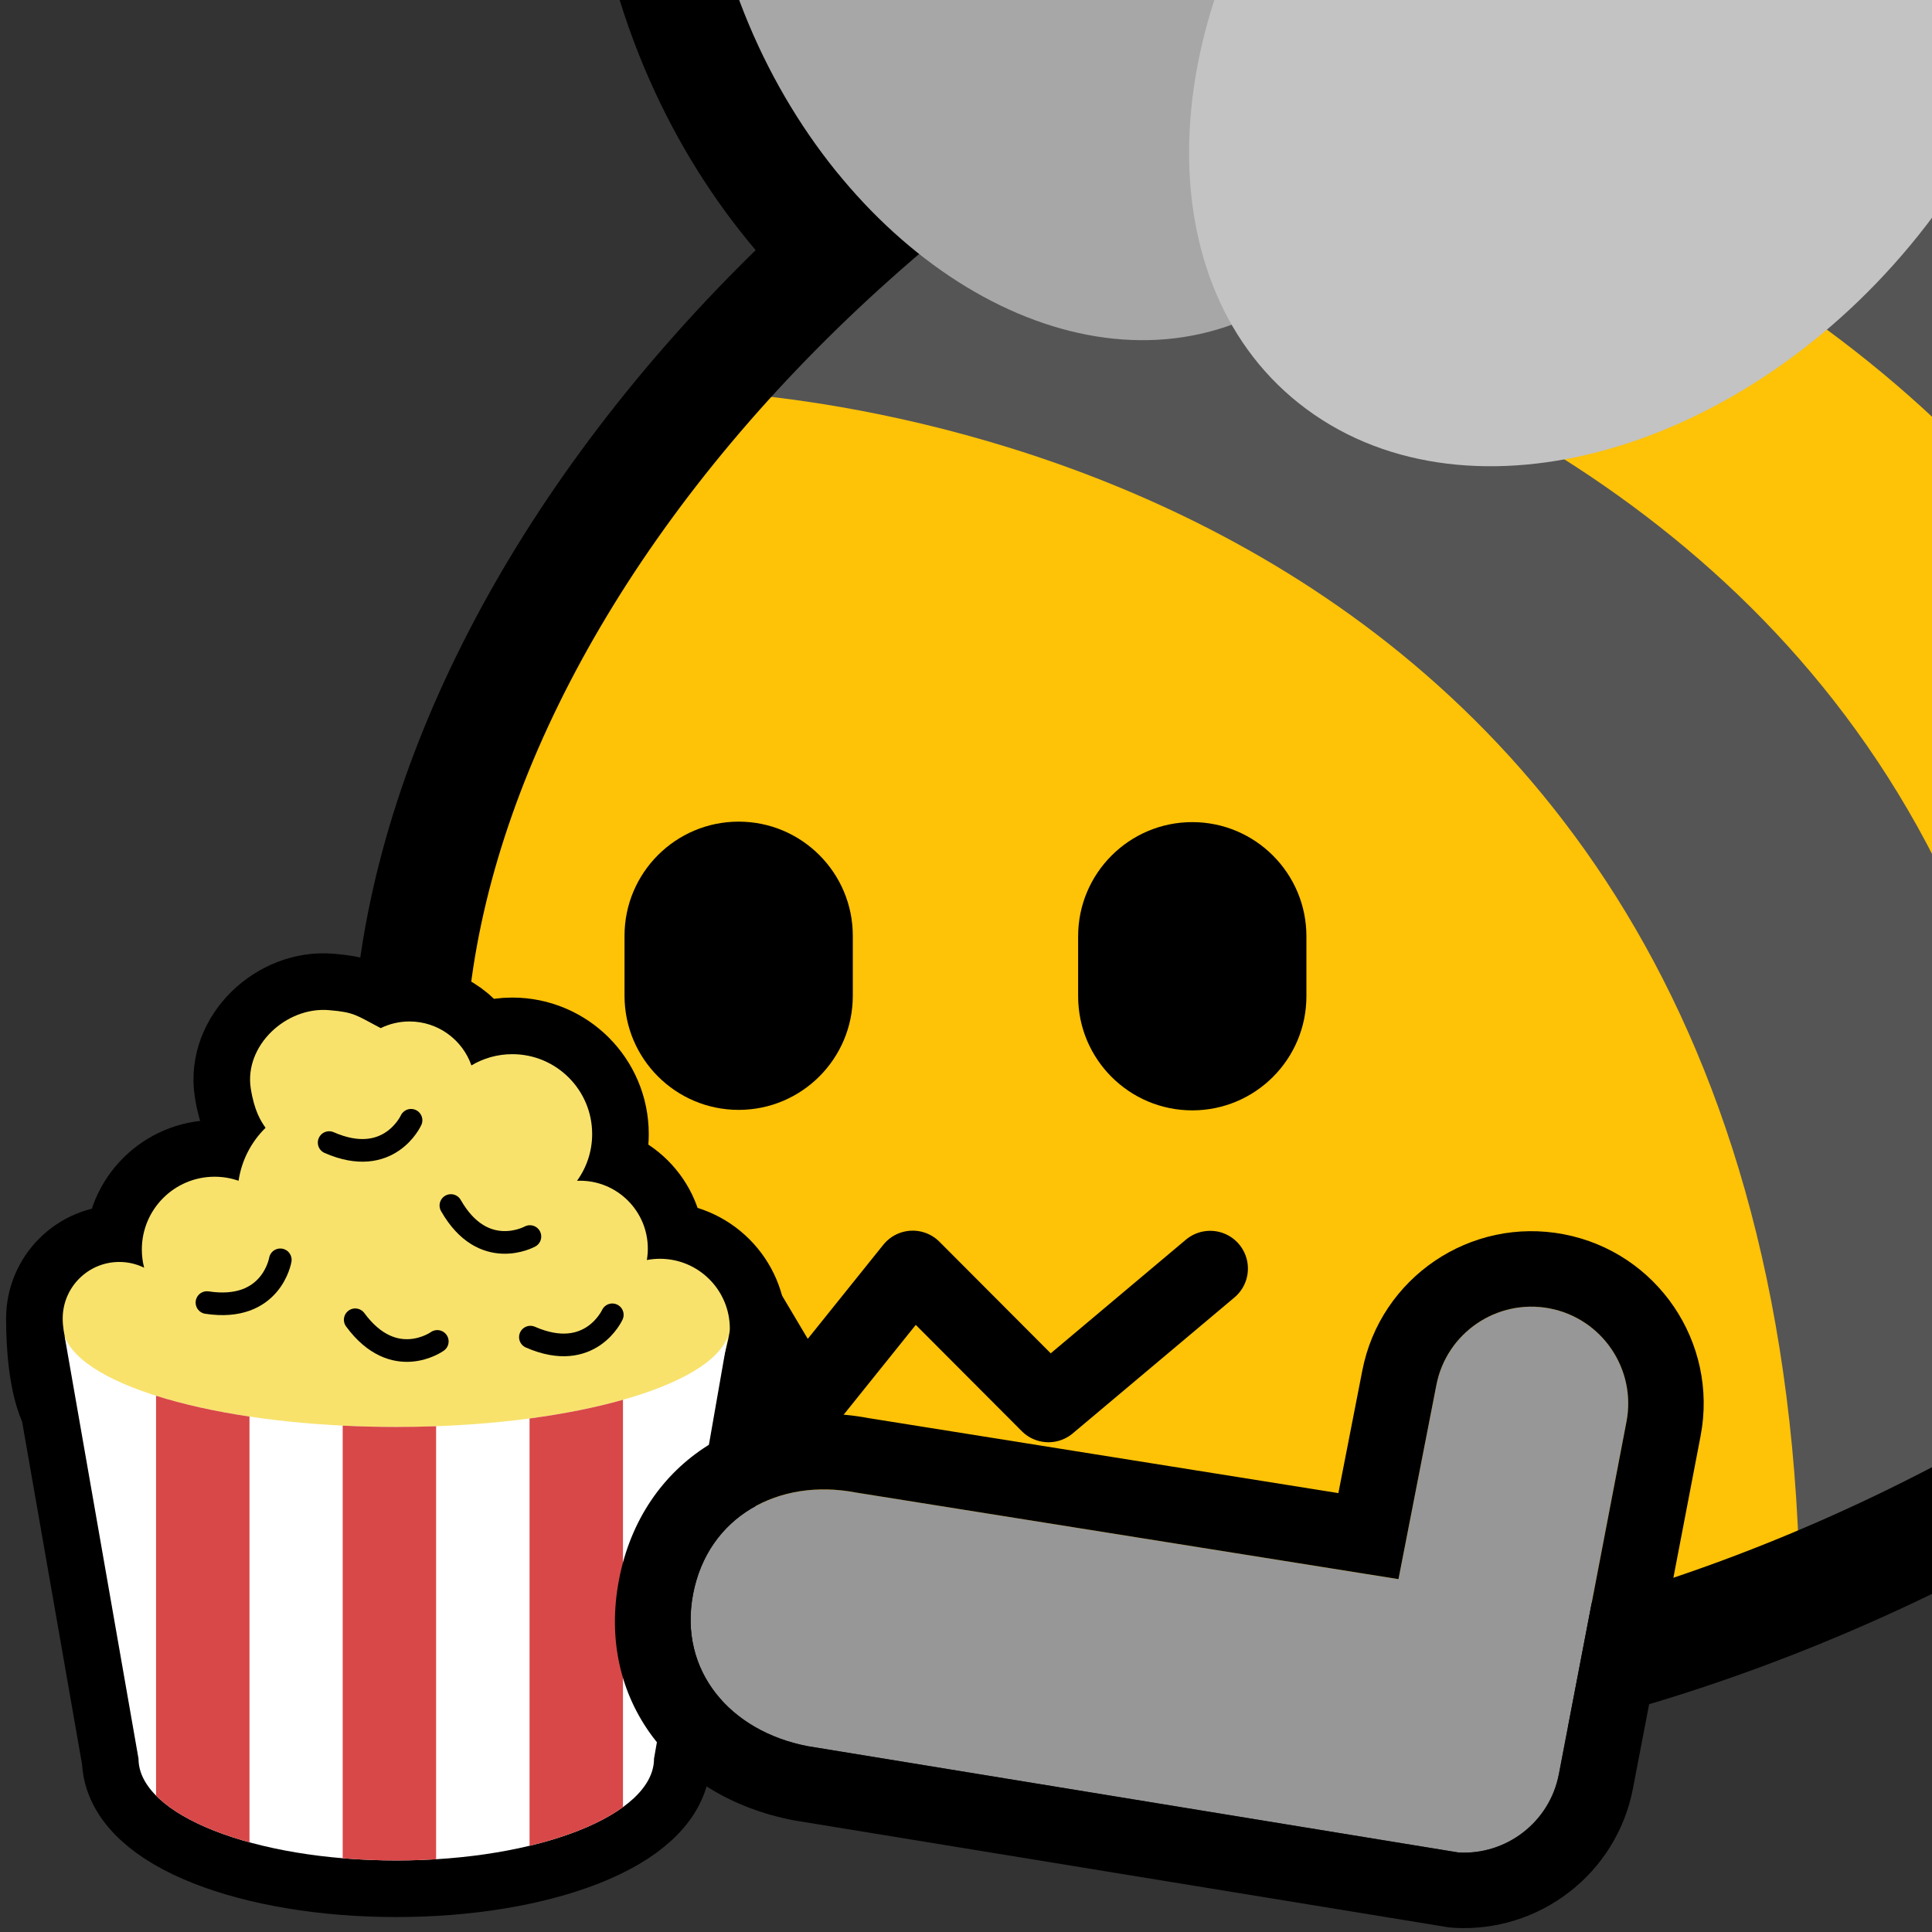 <?xml version="1.0" encoding="UTF-8" standalone="no"?>
<!DOCTYPE svg PUBLIC "-//W3C//DTD SVG 1.1//EN" "http://www.w3.org/Graphics/SVG/1.1/DTD/svg11.dtd">
<svg width="100%" height="100%" viewBox="0 0 256 256" version="1.1" xmlns="http://www.w3.org/2000/svg" xmlns:xlink="http://www.w3.org/1999/xlink" xml:space="preserve" xmlns:serif="http://www.serif.com/" style="fill-rule:evenodd;clip-rule:evenodd;stroke-linecap:round;stroke-linejoin:round;stroke-miterlimit:1.5;">
    <rect x="0" y="0" width="256" height="256" fill="#333333" stroke="none"/>
    <rect id="blobbee_popcorn" x="0" y="0" width="256" height="256" style="fill:none;"/>
    <clipPath id="_clip1">
        <rect x="0" y="0" width="256" height="256"/>
    </clipPath>
    <g clip-path="url(#_clip1)">
        <path id="Wings-outline" serif:id="Wings outline" d="M156.902,59.708C129.065,62.422 97.449,41.187 84.028,5.602C68.683,-35.087 84.083,-75.347 114.432,-85.495C138.087,-93.404 166.844,-81.498 185.329,-56.266C212.177,-74.912 244.432,-77.257 265.424,-61.776C292.853,-41.548 294.933,4.366 265.843,40.638C237.208,76.342 191.253,86.226 164.254,66.316C161.555,64.325 159.104,62.114 156.902,59.708ZM163.201,43.032C165.691,47.381 169.007,51.183 173.157,54.243C194.848,70.24 231.136,59.939 254.141,31.254C277.146,2.569 278.213,-33.707 256.521,-49.704C236.599,-64.396 204.363,-56.904 181.414,-33.36C168.453,-61.92 141.479,-78.722 119.189,-71.269C95.605,-63.383 86.139,-31.311 98.063,0.309C109.988,31.928 138.817,51.196 162.402,43.311C162.67,43.221 162.936,43.128 163.201,43.032Z"/>
        <path id="Body" d="M153.948,1.873C234.775,-44.793 326.183,-39.231 357.943,14.285C389.703,67.802 349.866,149.137 269.039,195.803C188.211,242.469 96.804,236.907 65.044,183.391C33.283,129.874 73.12,48.539 153.948,1.873Z" style="fill:rgb(254,194,7);"/>
        <g id="Stripes">
            <path d="M214.839,-16.143C213.085,-14.747 341.1,-20.628 353.122,109.755C417.141,-61.844 215.475,-29.069 214.839,-16.143Z" style="fill:rgb(85,85,85);"/>
            <path d="M353.122,111.111C345.447,-14.695 217.939,-17.662 218.636,-21.398L171.119,-3.799C171.119,-3.799 325.08,-6.19 330.564,142.056L349.196,113.372" style="fill:rgb(254,194,7);"/>
            <path d="M301.943,172.58L330.298,142.056C324.914,-6.379 167.886,-8.962 167.888,-8.907L142.717,5.942C142.483,5.984 305.112,19.06 301.943,172.58Z" style="fill:rgb(85,85,85);"/>
            <path d="M144.846,6.056L117.696,27.238C117.696,27.238 273.776,42.777 272.117,194.288L301.428,174.64C312.302,24.356 143.194,7.326 140.795,9.216" style="fill:rgb(254,194,7);"/>
            <path d="M111.865,30.126L91.509,51.766C91.509,51.766 235.189,53.063 238.466,209.312L272.117,194.288C277.858,38.077 116.53,31.787 111.865,30.126Z" style="fill:rgb(85,85,85);"/>
        </g>
        <path id="Body-outline" serif:id="Body outline" d="M153.948,1.873C234.775,-44.793 326.183,-39.231 357.943,14.285C389.703,67.802 349.866,149.137 269.039,195.803C188.211,242.469 96.804,236.907 65.044,183.391C33.283,129.874 73.12,48.539 153.948,1.873Z" style="fill:none;stroke:black;stroke-width:15px;"/>
        <g id="Wings">
            <path id="Back-wing" serif:id="Back wing" d="M119.189,-71.269C142.773,-79.155 171.602,-59.886 183.527,-28.267C195.452,3.352 185.986,35.425 162.402,43.311C138.817,51.196 109.988,31.928 98.063,0.309C86.139,-31.311 95.605,-63.383 119.189,-71.269Z" style="fill:rgb(167,167,167);"/>
            <path id="Front-wing" serif:id="Front wing" d="M256.521,-49.704C278.213,-33.707 277.146,2.569 254.141,31.254C231.136,59.939 194.848,70.24 173.157,54.243C151.465,38.247 152.532,1.971 175.537,-26.714C198.542,-55.399 234.83,-65.7 256.521,-49.704Z" style="fill:rgb(195,195,195);"/>
        </g>
        <g id="Face">
            <path id="Mouth" d="M95.645,168.037L106.421,186.154L120.941,168.069L138.928,186.104L160.355,168.09" style="fill:none;stroke:black;stroke-width:10px;"/>
            <g id="Eyes">
                <path id="Right-eye" serif:id="Right eye" d="M173.106,124.059L173.106,132.005C173.106,140.353 166.329,147.129 157.982,147.129C149.635,147.129 142.858,140.353 142.858,132.005L142.858,124.059C142.858,115.712 149.635,108.935 157.982,108.935C166.329,108.935 173.106,115.712 173.106,124.059Z"/>
                <path id="Left-eye" serif:id="Left eye" d="M113.001,123.995L113.001,131.941C113.001,140.288 106.225,147.065 97.877,147.065C89.53,147.065 82.753,140.288 82.753,131.941L82.753,123.995C82.753,115.647 89.53,108.871 97.877,108.871C106.225,108.871 113.001,115.647 113.001,123.995Z"/>
            </g>
        </g>
        <g id="Popcorn">
            <path id="Outline" d="M10.147,186.111C8.547,183.135 8.307,177.608 8.307,174.712C8.307,170.575 11.666,167.216 15.803,167.216C16.985,167.216 18.104,167.49 19.099,167.979C18.9,167.207 18.794,166.399 18.794,165.565C18.794,160.243 23.115,155.922 28.437,155.922C29.549,155.922 30.617,156.111 31.611,156.458C32.014,153.728 33.308,151.286 35.188,149.438C34.582,148.581 33.699,147.226 33.229,144.233C32.342,138.571 37.903,133.357 43.613,133.85C46.937,134.137 47.11,134.468 50.445,136.232C51.597,135.667 52.892,135.35 54.261,135.35C58.053,135.35 61.28,137.784 62.466,141.173C64.051,140.227 65.903,139.683 67.882,139.683C73.722,139.683 78.464,144.424 78.464,150.265C78.464,152.577 77.721,154.717 76.46,156.458C76.587,156.453 76.714,156.451 76.841,156.451C81.807,156.451 85.839,160.482 85.839,165.448C85.839,165.962 85.795,166.467 85.712,166.958C86.274,166.851 86.854,166.795 87.447,166.795C92.558,166.795 96.706,170.944 96.706,176.054C96.706,176.557 96.474,177.659 96.092,179.102L86.661,233.031C86.661,240.476 71.357,246.52 52.507,246.52C33.657,246.52 18.353,240.476 18.353,233.031L10.147,186.111Z" style="fill:none;stroke:black;stroke-width:15px;"/>
            <path id="Kernels" d="M89.872,196.225C89.872,196.225 40.408,211.323 23.052,197.306L15.281,185.682C11.251,185.559 8.307,178.771 8.307,174.712C8.307,170.575 11.666,167.216 15.803,167.216C16.985,167.216 18.104,167.49 19.099,167.979C18.9,167.207 18.794,166.399 18.794,165.565C18.794,160.243 23.115,155.922 28.437,155.922C29.549,155.922 30.617,156.111 31.611,156.458C32.014,153.728 33.308,151.286 35.188,149.438C34.582,148.581 33.699,147.226 33.229,144.233C32.342,138.571 37.903,133.357 43.613,133.85C46.937,134.137 47.11,134.468 50.445,136.232C51.597,135.667 52.892,135.35 54.261,135.35C58.053,135.35 61.28,137.784 62.466,141.173C64.051,140.227 65.903,139.683 67.882,139.683C73.722,139.683 78.464,144.424 78.464,150.265C78.464,152.577 77.721,154.717 76.46,156.458C76.587,156.453 76.714,156.451 76.841,156.451C81.807,156.451 85.839,160.482 85.839,165.448C85.839,165.962 85.795,166.467 85.712,166.958C86.274,166.851 86.854,166.795 87.447,166.795C92.558,166.795 96.706,170.944 96.706,176.054C96.706,178.461 91.38,194.577 89.872,196.225Z" style="fill:rgb(248,226,108);"/>
            <path id="Bucket" d="M96.452,177.043L86.661,233.031C86.661,240.476 71.357,246.52 52.507,246.52C33.657,246.52 18.353,240.476 18.353,233.031L8.561,177.043C10.94,183.805 29.722,189.077 52.507,189.077C75.292,189.077 94.073,183.805 96.452,177.043Z" style="fill:white;"/>
            <g id="Stripes1" serif:id="Stripes">
                <path d="M20.677,237.929L20.677,184.944C24.229,186.069 28.414,187.007 33.058,187.703L33.058,244.118C27.516,242.598 23.166,240.447 20.677,237.929Z" style="fill:rgb(216,72,72);"/>
                <path d="M45.407,246.227L45.407,188.904C47.719,189.018 50.09,189.077 52.507,189.077C54.293,189.077 56.056,189.045 57.787,188.982L57.787,246.359C56.066,246.465 54.302,246.52 52.507,246.52C50.073,246.52 47.698,246.419 45.407,246.227Z" style="fill:rgb(216,72,72);"/>
                <path d="M70.168,244.576L70.168,187.956C74.751,187.345 78.931,186.503 82.548,185.479L82.548,239.449C79.647,241.561 75.359,243.334 70.168,244.576Z" style="fill:rgb(216,72,72);"/>
            </g>
            <g id="Shadows">
                <path d="M54.466,148.442C54.466,148.442 51.561,154.879 43.613,151.398" style="fill:none;stroke:black;stroke-width:3px;"/>
                <path d="M70.216,163.849C70.216,163.849 64.041,167.276 59.745,159.737" style="fill:none;stroke:black;stroke-width:3px;"/>
                <path d="M37.14,166.933C37.14,166.933 36.001,173.902 27.422,172.598" style="fill:none;stroke:black;stroke-width:3px;"/>
                <path d="M57.945,177.744C57.945,177.744 52.211,181.866 47.068,174.877" style="fill:none;stroke:black;stroke-width:3px;"/>
                <path d="M81.133,174.22C81.133,174.22 78.228,180.657 70.28,177.177" style="fill:none;stroke:black;stroke-width:3px;"/>
            </g>
        </g>
        <path id="Right-arm" serif:id="Right arm" d="M193.258,245.463L107.034,231.376C96.801,229.412 89.879,221.435 91.842,211.203C93.805,200.97 103.162,195.8 113.395,197.763L185.305,209.242L190.322,183.551C191.656,176.599 198.383,172.037 205.336,173.371C212.288,174.705 216.85,181.432 215.516,188.385L206.554,235.097C205.331,241.47 199.566,245.829 193.258,245.463Z" style="fill:rgb(151,151,151);"/>
        <path d="M191.645,255.332L105.422,241.245C105.331,241.23 105.24,241.214 105.15,241.197C89.191,238.135 78.959,225.277 82.021,209.318C85.067,193.444 99.256,184.943 115.112,187.91C115.112,187.91 177.342,197.844 177.342,197.844C177.342,197.844 180.507,181.636 180.507,181.636C182.895,169.28 194.858,161.178 207.22,163.55C219.593,165.924 227.711,177.896 225.337,190.269L216.375,236.981C214.196,248.337 203.919,256.099 192.678,255.446C192.332,255.426 191.987,255.388 191.645,255.332ZM193.258,245.463C199.566,245.829 205.331,241.47 206.554,235.097L215.516,188.385C216.85,181.432 212.288,174.705 205.336,173.371C198.383,172.037 191.656,176.599 190.322,183.551L185.305,209.242L113.395,197.763C103.162,195.8 93.805,200.97 91.842,211.203C89.879,221.435 96.801,229.412 107.034,231.376L193.258,245.463Z"/>
    </g>
</svg>

